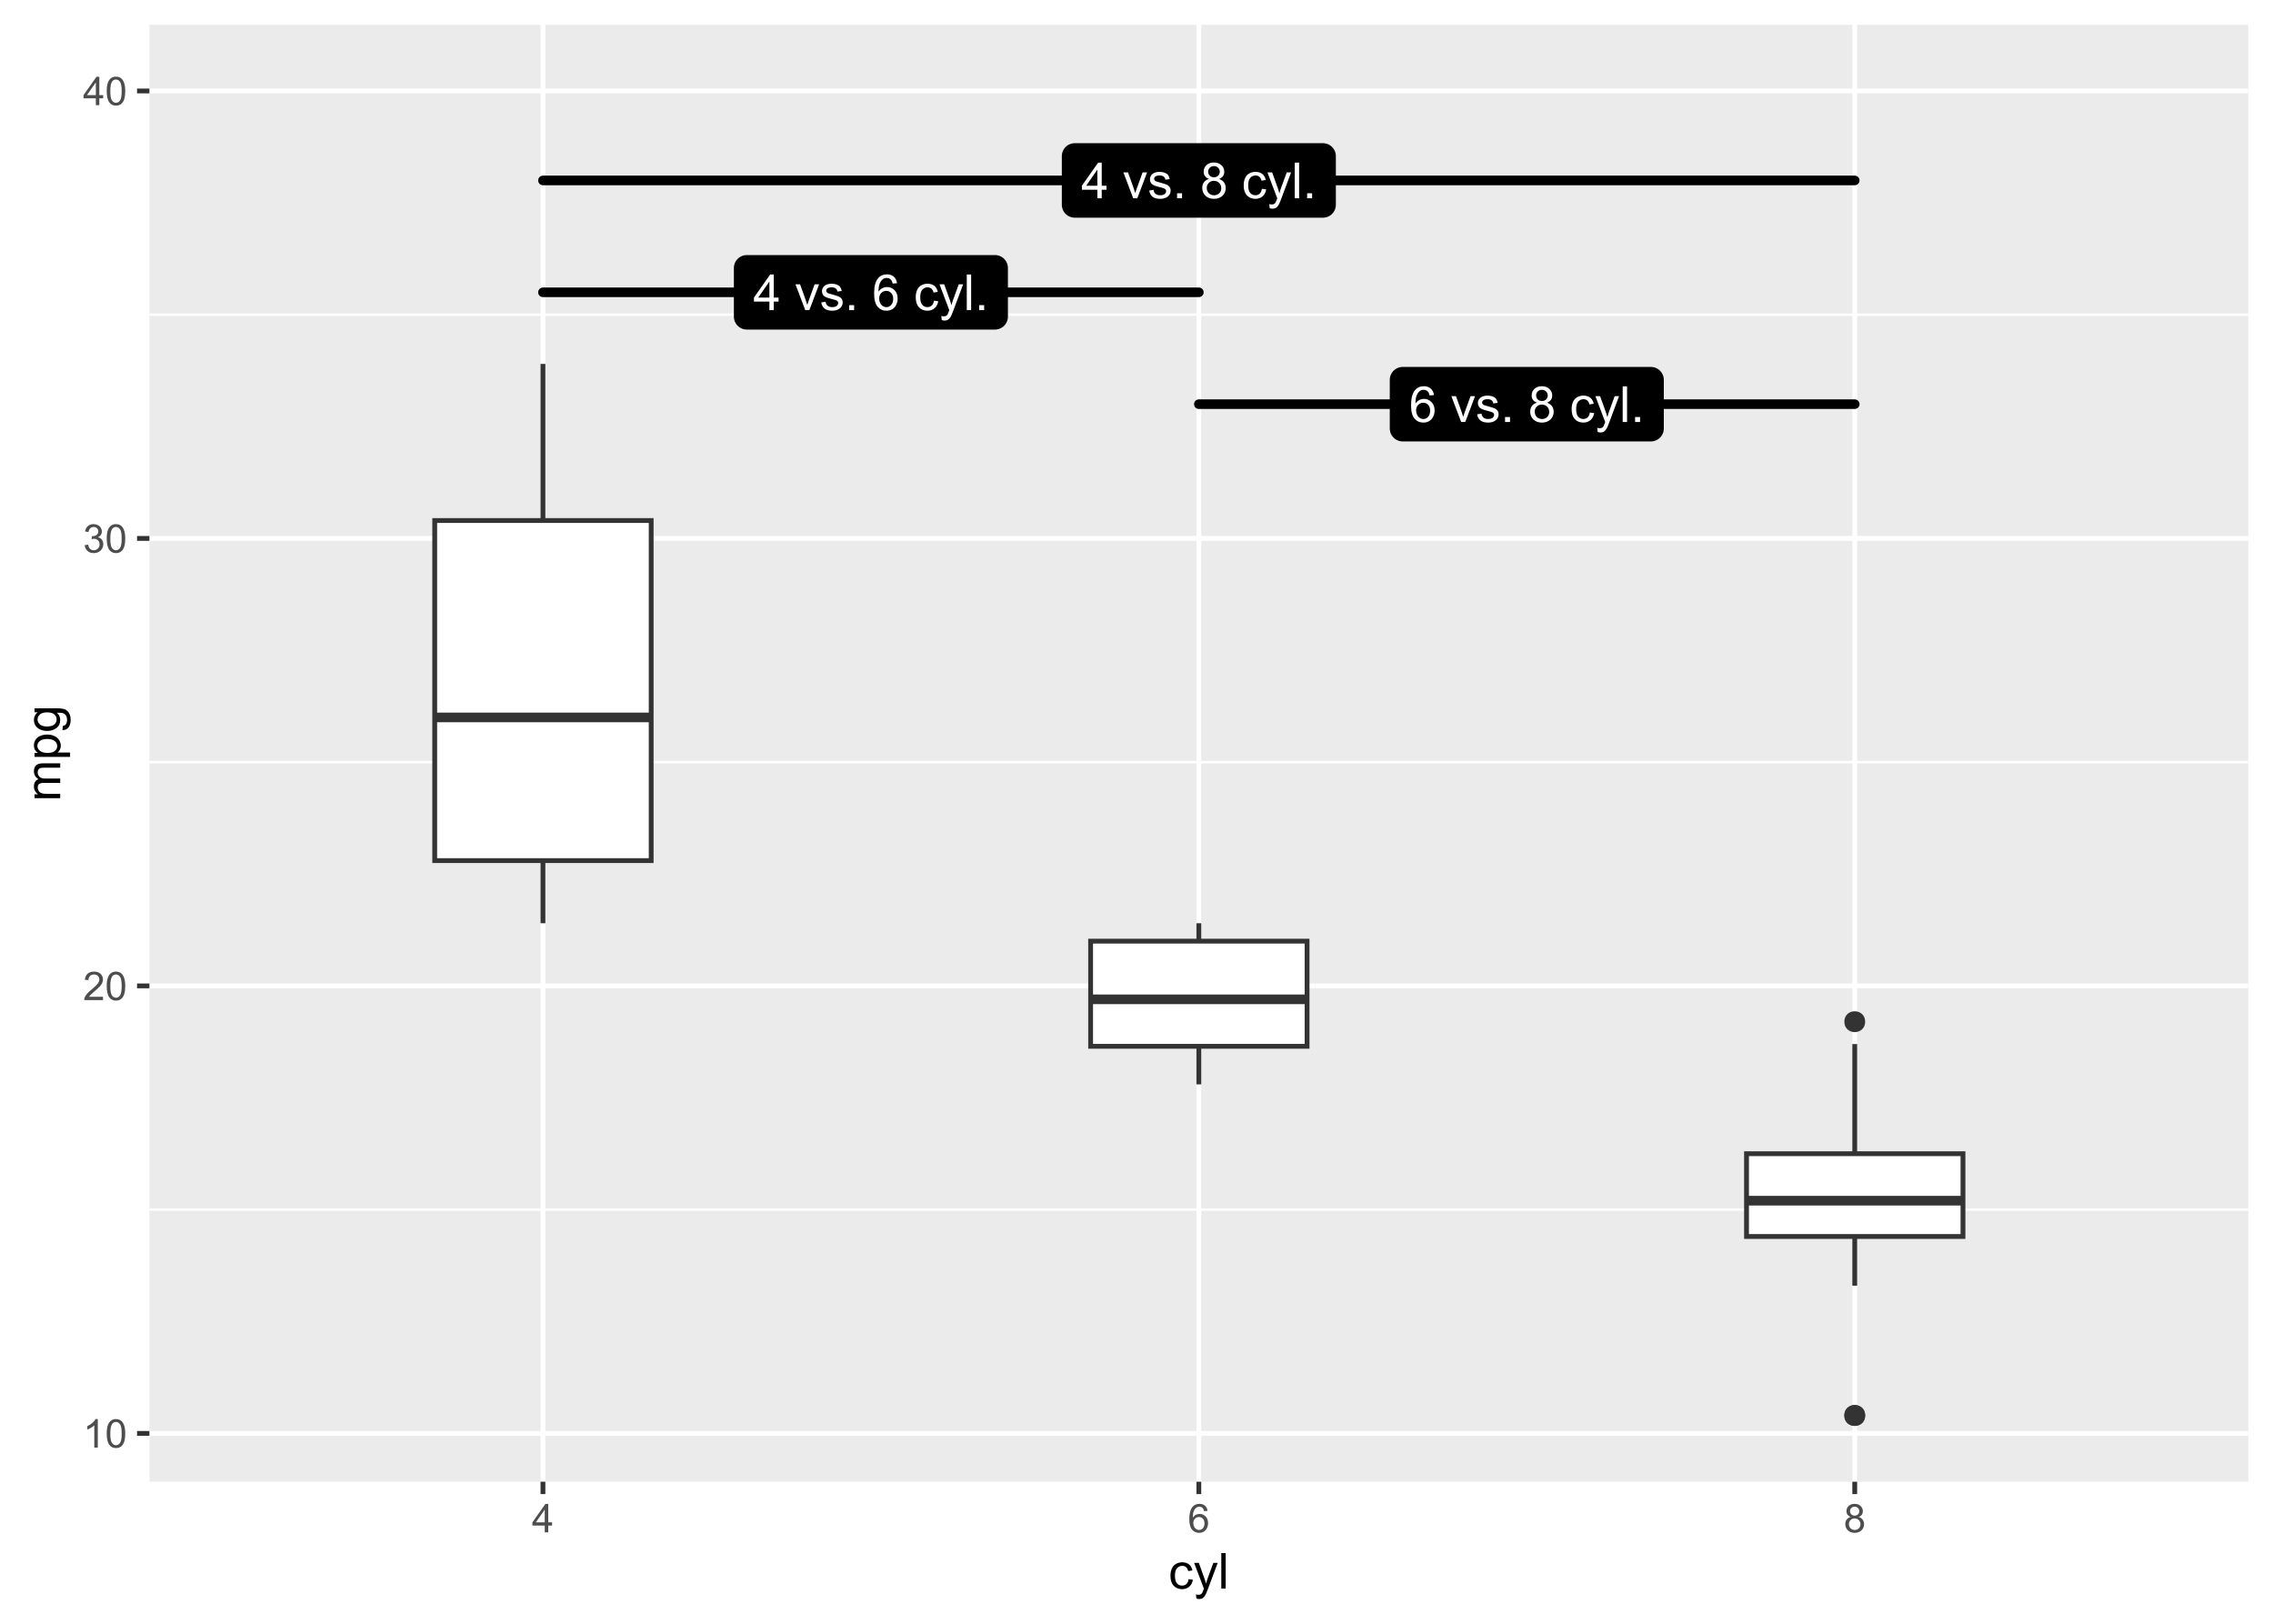 <?xml version="1.0" encoding="UTF-8"?>
<svg xmlns="http://www.w3.org/2000/svg" xmlns:xlink="http://www.w3.org/1999/xlink" width="504pt" height="360pt" viewBox="0 0 504 360" version="1.1">
<defs>
<g>
<symbol overflow="visible" id="glyph0-0">
<path style="stroke:none;" d="M 1.379 0 L 1.379 -6.898 L 6.898 -6.898 L 6.898 0 Z M 1.551 -0.172 L 6.727 -0.172 L 6.727 -6.727 L 1.551 -6.727 Z M 1.551 -0.172 "/>
</symbol>
<symbol overflow="visible" id="glyph0-1">
<path style="stroke:none;" d="M 3.57 0 L 3.57 -1.891 L 0.141 -1.891 L 0.141 -2.781 L 3.746 -7.902 L 4.539 -7.902 L 4.539 -2.781 L 5.605 -2.781 L 5.605 -1.891 L 4.539 -1.891 L 4.539 0 Z M 3.57 -2.781 L 3.57 -6.344 L 1.094 -2.781 Z M 3.57 -2.781 "/>
</symbol>
<symbol overflow="visible" id="glyph0-2">
<path style="stroke:none;" d=""/>
</symbol>
<symbol overflow="visible" id="glyph0-3">
<path style="stroke:none;" d="M 2.316 0 L 0.141 -5.727 L 1.164 -5.727 L 2.395 -2.297 C 2.523 -1.926 2.645 -1.539 2.762 -1.145 C 2.844 -1.441 2.965 -1.805 3.121 -2.23 L 4.395 -5.727 L 5.391 -5.727 L 3.223 0 Z M 2.316 0 "/>
</symbol>
<symbol overflow="visible" id="glyph0-4">
<path style="stroke:none;" d="M 0.34 -1.707 L 1.301 -1.859 C 1.352 -1.469 1.5 -1.176 1.746 -0.973 C 1.992 -0.77 2.336 -0.668 2.781 -0.668 C 3.223 -0.668 3.555 -0.758 3.773 -0.938 C 3.988 -1.117 4.094 -1.328 4.098 -1.578 C 4.094 -1.797 4 -1.973 3.812 -2.098 C 3.676 -2.184 3.344 -2.293 2.82 -2.426 C 2.102 -2.605 1.609 -2.758 1.336 -2.891 C 1.062 -3.02 0.852 -3.203 0.711 -3.438 C 0.566 -3.668 0.496 -3.922 0.5 -4.203 C 0.496 -4.453 0.555 -4.691 0.676 -4.91 C 0.789 -5.129 0.949 -5.309 1.152 -5.457 C 1.301 -5.562 1.508 -5.656 1.77 -5.738 C 2.027 -5.812 2.305 -5.852 2.609 -5.855 C 3.055 -5.852 3.449 -5.789 3.789 -5.66 C 4.129 -5.527 4.379 -5.352 4.543 -5.133 C 4.699 -4.914 4.812 -4.617 4.879 -4.246 L 3.93 -4.117 C 3.883 -4.41 3.758 -4.641 3.555 -4.805 C 3.348 -4.969 3.055 -5.051 2.68 -5.055 C 2.23 -5.051 1.914 -4.977 1.723 -4.832 C 1.531 -4.684 1.434 -4.512 1.438 -4.316 C 1.434 -4.188 1.477 -4.074 1.559 -3.977 C 1.637 -3.871 1.758 -3.785 1.93 -3.719 C 2.023 -3.68 2.309 -3.598 2.785 -3.473 C 3.469 -3.285 3.949 -3.133 4.223 -3.02 C 4.492 -2.902 4.703 -2.734 4.859 -2.512 C 5.012 -2.289 5.09 -2.012 5.094 -1.684 C 5.09 -1.355 4.996 -1.051 4.809 -0.766 C 4.617 -0.48 4.344 -0.262 3.992 -0.105 C 3.633 0.051 3.23 0.129 2.785 0.129 C 2.039 0.129 1.473 -0.023 1.086 -0.332 C 0.691 -0.641 0.445 -1.098 0.34 -1.707 Z M 0.34 -1.707 "/>
</symbol>
<symbol overflow="visible" id="glyph0-5">
<path style="stroke:none;" d="M 1.004 0 L 1.004 -1.105 L 2.109 -1.105 L 2.109 0 Z M 1.004 0 "/>
</symbol>
<symbol overflow="visible" id="glyph0-6">
<path style="stroke:none;" d="M 5.492 -5.969 L 4.527 -5.891 C 4.438 -6.27 4.316 -6.547 4.16 -6.723 C 3.898 -6.996 3.574 -7.137 3.191 -7.137 C 2.879 -7.137 2.609 -7.051 2.379 -6.879 C 2.07 -6.652 1.828 -6.324 1.652 -5.902 C 1.477 -5.473 1.383 -4.863 1.379 -4.074 C 1.609 -4.426 1.895 -4.691 2.234 -4.867 C 2.57 -5.035 2.926 -5.121 3.301 -5.125 C 3.941 -5.121 4.492 -4.883 4.949 -4.41 C 5.402 -3.934 5.629 -3.32 5.633 -2.566 C 5.629 -2.066 5.523 -1.602 5.312 -1.18 C 5.098 -0.75 4.805 -0.426 4.43 -0.203 C 4.055 0.02 3.629 0.129 3.16 0.133 C 2.348 0.129 1.688 -0.164 1.18 -0.758 C 0.664 -1.348 0.41 -2.328 0.414 -3.699 C 0.41 -5.223 0.691 -6.332 1.262 -7.027 C 1.75 -7.629 2.414 -7.934 3.25 -7.934 C 3.871 -7.934 4.379 -7.758 4.777 -7.41 C 5.172 -7.062 5.41 -6.582 5.492 -5.969 Z M 1.531 -2.559 C 1.527 -2.223 1.598 -1.902 1.742 -1.602 C 1.883 -1.293 2.082 -1.062 2.34 -0.902 C 2.59 -0.742 2.859 -0.66 3.145 -0.664 C 3.551 -0.66 3.902 -0.828 4.199 -1.16 C 4.492 -1.488 4.641 -1.938 4.641 -2.508 C 4.641 -3.051 4.492 -3.48 4.203 -3.797 C 3.91 -4.109 3.547 -4.266 3.105 -4.27 C 2.668 -4.266 2.293 -4.109 1.988 -3.797 C 1.68 -3.48 1.527 -3.066 1.531 -2.559 Z M 1.531 -2.559 "/>
</symbol>
<symbol overflow="visible" id="glyph0-7">
<path style="stroke:none;" d="M 4.465 -2.098 L 5.418 -1.973 C 5.312 -1.312 5.047 -0.797 4.617 -0.43 C 4.188 -0.055 3.66 0.129 3.035 0.129 C 2.25 0.129 1.617 -0.125 1.145 -0.637 C 0.664 -1.148 0.426 -1.883 0.43 -2.84 C 0.426 -3.457 0.531 -4 0.738 -4.465 C 0.941 -4.926 1.25 -5.273 1.672 -5.508 C 2.086 -5.738 2.543 -5.852 3.039 -5.855 C 3.66 -5.852 4.168 -5.695 4.566 -5.383 C 4.957 -5.066 5.211 -4.621 5.324 -4.043 L 4.383 -3.898 C 4.289 -4.277 4.129 -4.566 3.902 -4.762 C 3.676 -4.953 3.398 -5.051 3.078 -5.055 C 2.586 -5.051 2.191 -4.875 1.887 -4.527 C 1.582 -4.176 1.43 -3.621 1.43 -2.867 C 1.43 -2.094 1.574 -1.535 1.871 -1.191 C 2.16 -0.84 2.547 -0.668 3.023 -0.668 C 3.402 -0.668 3.719 -0.785 3.977 -1.02 C 4.23 -1.254 4.395 -1.613 4.465 -2.098 Z M 4.465 -2.098 "/>
</symbol>
<symbol overflow="visible" id="glyph0-8">
<path style="stroke:none;" d="M 0.684 2.203 L 0.578 1.293 C 0.785 1.348 0.969 1.375 1.133 1.379 C 1.344 1.375 1.516 1.34 1.648 1.27 C 1.773 1.195 1.883 1.094 1.969 0.969 C 2.027 0.867 2.125 0.629 2.266 0.246 C 2.277 0.191 2.305 0.113 2.352 0.012 L 0.18 -5.727 L 1.223 -5.727 L 2.414 -2.41 C 2.57 -1.984 2.707 -1.543 2.828 -1.082 C 2.938 -1.523 3.07 -1.957 3.23 -2.387 L 4.453 -5.727 L 5.422 -5.727 L 3.246 0.098 C 3.012 0.723 2.828 1.156 2.699 1.395 C 2.523 1.715 2.324 1.949 2.105 2.098 C 1.879 2.246 1.613 2.32 1.309 2.324 C 1.121 2.32 0.914 2.281 0.684 2.203 Z M 0.684 2.203 "/>
</symbol>
<symbol overflow="visible" id="glyph0-9">
<path style="stroke:none;" d="M 0.707 0 L 0.707 -7.902 L 1.676 -7.902 L 1.676 0 Z M 0.707 0 "/>
</symbol>
<symbol overflow="visible" id="glyph0-10">
<path style="stroke:none;" d="M 1.953 -4.285 C 1.547 -4.43 1.25 -4.641 1.055 -4.914 C 0.859 -5.184 0.762 -5.512 0.766 -5.898 C 0.762 -6.469 0.969 -6.949 1.383 -7.344 C 1.797 -7.734 2.348 -7.934 3.035 -7.934 C 3.723 -7.934 4.277 -7.73 4.699 -7.332 C 5.121 -6.93 5.332 -6.445 5.332 -5.871 C 5.332 -5.504 5.234 -5.184 5.043 -4.914 C 4.848 -4.641 4.555 -4.43 4.168 -4.285 C 4.648 -4.121 5.02 -3.867 5.273 -3.52 C 5.527 -3.164 5.652 -2.742 5.656 -2.258 C 5.652 -1.578 5.414 -1.012 4.938 -0.555 C 4.457 -0.098 3.828 0.129 3.051 0.133 C 2.27 0.129 1.641 -0.098 1.164 -0.559 C 0.684 -1.016 0.445 -1.594 0.449 -2.285 C 0.445 -2.797 0.574 -3.227 0.84 -3.574 C 1.098 -3.922 1.469 -4.156 1.953 -4.285 Z M 1.758 -5.93 C 1.758 -5.555 1.875 -5.246 2.117 -5.012 C 2.355 -4.77 2.668 -4.652 3.055 -4.656 C 3.426 -4.652 3.734 -4.77 3.973 -5.008 C 4.211 -5.242 4.328 -5.531 4.332 -5.875 C 4.328 -6.23 4.207 -6.531 3.961 -6.773 C 3.715 -7.016 3.41 -7.137 3.047 -7.137 C 2.676 -7.137 2.367 -7.016 2.125 -6.781 C 1.879 -6.539 1.758 -6.258 1.758 -5.93 Z M 1.445 -2.281 C 1.441 -2 1.508 -1.734 1.641 -1.477 C 1.773 -1.219 1.969 -1.016 2.227 -0.875 C 2.484 -0.73 2.762 -0.66 3.062 -0.664 C 3.523 -0.66 3.906 -0.809 4.211 -1.109 C 4.512 -1.406 4.664 -1.785 4.664 -2.246 C 4.664 -2.711 4.508 -3.098 4.195 -3.406 C 3.883 -3.707 3.492 -3.859 3.031 -3.863 C 2.57 -3.859 2.191 -3.711 1.895 -3.41 C 1.59 -3.109 1.441 -2.73 1.445 -2.281 Z M 1.445 -2.281 "/>
</symbol>
<symbol overflow="visible" id="glyph1-0">
<path style="stroke:none;" d="M 1.102 0 L 1.102 -5.5 L 5.5 -5.5 L 5.5 0 Z M 1.238 -0.137 L 5.363 -0.137 L 5.363 -5.363 L 1.238 -5.363 Z M 1.238 -0.137 "/>
</symbol>
<symbol overflow="visible" id="glyph1-1">
<path style="stroke:none;" d="M 3.277 0 L 2.504 0 L 2.504 -4.93 C 2.316 -4.75 2.074 -4.574 1.773 -4.395 C 1.469 -4.215 1.195 -4.082 0.957 -3.996 L 0.957 -4.742 C 1.387 -4.941 1.766 -5.188 2.09 -5.48 C 2.414 -5.77 2.645 -6.051 2.781 -6.324 L 3.277 -6.324 Z M 3.277 0 "/>
</symbol>
<symbol overflow="visible" id="glyph1-2">
<path style="stroke:none;" d="M 0.367 -3.105 C 0.363 -3.848 0.438 -4.445 0.594 -4.902 C 0.742 -5.355 0.973 -5.707 1.277 -5.953 C 1.578 -6.199 1.957 -6.32 2.418 -6.324 C 2.754 -6.32 3.051 -6.254 3.309 -6.121 C 3.562 -5.984 3.773 -5.789 3.938 -5.531 C 4.102 -5.273 4.23 -4.961 4.328 -4.594 C 4.422 -4.227 4.469 -3.73 4.473 -3.105 C 4.469 -2.367 4.395 -1.77 4.242 -1.316 C 4.09 -0.859 3.863 -0.508 3.562 -0.262 C 3.258 -0.016 2.875 0.105 2.418 0.109 C 1.809 0.105 1.332 -0.109 0.988 -0.547 C 0.57 -1.066 0.363 -1.922 0.367 -3.105 Z M 1.16 -3.105 C 1.16 -2.07 1.281 -1.379 1.523 -1.039 C 1.766 -0.695 2.062 -0.527 2.418 -0.527 C 2.773 -0.527 3.074 -0.699 3.316 -1.043 C 3.559 -1.387 3.68 -2.074 3.68 -3.105 C 3.68 -4.145 3.559 -4.832 3.316 -5.172 C 3.074 -5.512 2.77 -5.684 2.41 -5.684 C 2.051 -5.684 1.77 -5.531 1.559 -5.234 C 1.293 -4.844 1.16 -4.137 1.16 -3.105 Z M 1.16 -3.105 "/>
</symbol>
<symbol overflow="visible" id="glyph1-3">
<path style="stroke:none;" d="M 4.43 -0.742 L 4.43 0 L 0.266 0 C 0.258 -0.188 0.289 -0.367 0.355 -0.539 C 0.461 -0.82 0.629 -1.098 0.863 -1.375 C 1.094 -1.648 1.434 -1.965 1.879 -2.328 C 2.562 -2.887 3.023 -3.332 3.266 -3.664 C 3.5 -3.988 3.621 -4.301 3.625 -4.594 C 3.621 -4.898 3.512 -5.156 3.297 -5.367 C 3.074 -5.578 2.789 -5.684 2.441 -5.684 C 2.066 -5.684 1.77 -5.57 1.547 -5.348 C 1.32 -5.125 1.207 -4.816 1.207 -4.422 L 0.414 -4.504 C 0.465 -5.094 0.668 -5.543 1.027 -5.855 C 1.379 -6.164 1.855 -6.32 2.457 -6.324 C 3.059 -6.32 3.539 -6.152 3.891 -5.82 C 4.242 -5.484 4.418 -5.07 4.422 -4.578 C 4.418 -4.32 4.367 -4.074 4.266 -3.832 C 4.164 -3.59 3.992 -3.332 3.754 -3.062 C 3.512 -2.793 3.113 -2.426 2.562 -1.957 C 2.094 -1.566 1.797 -1.301 1.664 -1.16 C 1.531 -1.02 1.422 -0.879 1.34 -0.742 Z M 4.43 -0.742 "/>
</symbol>
<symbol overflow="visible" id="glyph1-4">
<path style="stroke:none;" d="M 0.371 -1.664 L 1.145 -1.766 C 1.23 -1.324 1.383 -1.008 1.598 -0.816 C 1.809 -0.621 2.066 -0.527 2.375 -0.527 C 2.734 -0.527 3.043 -0.652 3.297 -0.906 C 3.547 -1.156 3.672 -1.469 3.676 -1.844 C 3.672 -2.195 3.555 -2.488 3.324 -2.719 C 3.09 -2.949 2.797 -3.062 2.441 -3.066 C 2.293 -3.062 2.109 -3.035 1.895 -2.98 L 1.98 -3.66 C 2.031 -3.652 2.07 -3.648 2.105 -3.652 C 2.434 -3.648 2.73 -3.734 2.996 -3.91 C 3.254 -4.078 3.387 -4.344 3.391 -4.703 C 3.387 -4.984 3.289 -5.219 3.102 -5.406 C 2.906 -5.59 2.66 -5.684 2.359 -5.688 C 2.055 -5.684 1.805 -5.59 1.605 -5.402 C 1.402 -5.215 1.273 -4.93 1.219 -4.555 L 0.445 -4.691 C 0.539 -5.207 0.754 -5.609 1.09 -5.895 C 1.426 -6.18 1.844 -6.32 2.344 -6.324 C 2.688 -6.32 3.004 -6.246 3.293 -6.102 C 3.582 -5.953 3.801 -5.754 3.953 -5.5 C 4.105 -5.242 4.184 -4.973 4.184 -4.688 C 4.184 -4.414 4.109 -4.164 3.965 -3.945 C 3.816 -3.719 3.602 -3.543 3.316 -3.41 C 3.688 -3.324 3.977 -3.145 4.184 -2.875 C 4.391 -2.602 4.492 -2.262 4.496 -1.859 C 4.492 -1.305 4.293 -0.84 3.895 -0.461 C 3.492 -0.078 2.984 0.109 2.371 0.113 C 1.816 0.109 1.355 -0.051 0.992 -0.379 C 0.625 -0.707 0.418 -1.137 0.371 -1.664 Z M 0.371 -1.664 "/>
</symbol>
<symbol overflow="visible" id="glyph1-5">
<path style="stroke:none;" d="M 2.844 0 L 2.844 -1.508 L 0.113 -1.508 L 0.113 -2.219 L 2.988 -6.301 L 3.617 -6.301 L 3.617 -2.219 L 4.469 -2.219 L 4.469 -1.508 L 3.617 -1.508 L 3.617 0 Z M 2.844 -2.219 L 2.844 -5.059 L 0.871 -2.219 Z M 2.844 -2.219 "/>
</symbol>
<symbol overflow="visible" id="glyph1-6">
<path style="stroke:none;" d="M 4.379 -4.758 L 3.609 -4.695 C 3.539 -4.996 3.441 -5.219 3.316 -5.359 C 3.105 -5.574 2.848 -5.684 2.543 -5.688 C 2.297 -5.684 2.078 -5.617 1.895 -5.484 C 1.648 -5.305 1.457 -5.043 1.32 -4.703 C 1.176 -4.363 1.105 -3.879 1.102 -3.25 C 1.285 -3.531 1.512 -3.742 1.781 -3.879 C 2.051 -4.016 2.332 -4.082 2.629 -4.086 C 3.141 -4.082 3.578 -3.895 3.945 -3.516 C 4.305 -3.137 4.488 -2.645 4.492 -2.047 C 4.488 -1.648 4.402 -1.281 4.234 -0.941 C 4.062 -0.602 3.828 -0.34 3.531 -0.16 C 3.23 0.02 2.895 0.105 2.52 0.109 C 1.871 0.105 1.344 -0.129 0.941 -0.602 C 0.531 -1.074 0.328 -1.855 0.332 -2.949 C 0.328 -4.16 0.551 -5.047 1.004 -5.602 C 1.395 -6.082 1.926 -6.32 2.59 -6.324 C 3.086 -6.32 3.492 -6.184 3.809 -5.906 C 4.125 -5.629 4.312 -5.246 4.379 -4.758 Z M 1.219 -2.039 C 1.219 -1.773 1.273 -1.516 1.387 -1.273 C 1.5 -1.027 1.66 -0.844 1.863 -0.719 C 2.066 -0.59 2.277 -0.527 2.504 -0.527 C 2.828 -0.527 3.109 -0.656 3.348 -0.922 C 3.578 -1.184 3.695 -1.543 3.699 -2 C 3.695 -2.43 3.582 -2.773 3.352 -3.027 C 3.117 -3.273 2.824 -3.398 2.477 -3.402 C 2.121 -3.398 1.824 -3.273 1.582 -3.027 C 1.34 -2.773 1.219 -2.445 1.219 -2.039 Z M 1.219 -2.039 "/>
</symbol>
<symbol overflow="visible" id="glyph1-7">
<path style="stroke:none;" d="M 1.555 -3.418 C 1.23 -3.531 0.992 -3.699 0.84 -3.918 C 0.684 -4.133 0.609 -4.395 0.609 -4.699 C 0.609 -5.156 0.773 -5.539 1.102 -5.855 C 1.43 -6.164 1.867 -6.32 2.418 -6.324 C 2.969 -6.32 3.41 -6.16 3.746 -5.844 C 4.078 -5.523 4.246 -5.137 4.25 -4.68 C 4.246 -4.387 4.172 -4.133 4.02 -3.918 C 3.863 -3.699 3.629 -3.531 3.32 -3.418 C 3.707 -3.285 4 -3.082 4.203 -2.805 C 4.402 -2.52 4.504 -2.184 4.508 -1.801 C 4.504 -1.258 4.312 -0.805 3.934 -0.441 C 3.551 -0.074 3.051 0.105 2.434 0.109 C 1.809 0.105 1.309 -0.074 0.926 -0.441 C 0.543 -0.809 0.352 -1.27 0.355 -1.82 C 0.352 -2.23 0.457 -2.574 0.668 -2.852 C 0.875 -3.125 1.168 -3.312 1.555 -3.418 Z M 1.402 -4.727 C 1.398 -4.426 1.496 -4.184 1.688 -3.996 C 1.879 -3.805 2.129 -3.707 2.438 -3.711 C 2.734 -3.707 2.977 -3.801 3.168 -3.992 C 3.355 -4.176 3.449 -4.406 3.453 -4.684 C 3.449 -4.965 3.352 -5.203 3.16 -5.398 C 2.961 -5.586 2.719 -5.684 2.43 -5.688 C 2.129 -5.684 1.883 -5.59 1.691 -5.402 C 1.496 -5.215 1.398 -4.988 1.402 -4.727 Z M 1.152 -1.816 C 1.148 -1.598 1.199 -1.383 1.309 -1.176 C 1.41 -0.969 1.566 -0.809 1.773 -0.695 C 1.98 -0.582 2.203 -0.527 2.441 -0.527 C 2.809 -0.527 3.113 -0.645 3.355 -0.883 C 3.594 -1.121 3.715 -1.426 3.719 -1.793 C 3.715 -2.164 3.59 -2.469 3.344 -2.715 C 3.094 -2.957 2.785 -3.082 2.414 -3.082 C 2.051 -3.082 1.75 -2.961 1.512 -2.719 C 1.27 -2.477 1.148 -2.176 1.152 -1.816 Z M 1.152 -1.816 "/>
</symbol>
<symbol overflow="visible" id="glyph2-0">
<path style="stroke:none;" d="M 1.375 0 L 1.375 -6.875 L 6.875 -6.875 L 6.875 0 Z M 1.547 -0.172 L 6.703 -0.172 L 6.703 -6.703 L 1.547 -6.703 Z M 1.547 -0.172 "/>
</symbol>
<symbol overflow="visible" id="glyph2-1">
<path style="stroke:none;" d="M 4.445 -2.09 L 5.398 -1.965 C 5.289 -1.309 5.023 -0.797 4.598 -0.426 C 4.168 -0.055 3.645 0.129 3.023 0.129 C 2.242 0.129 1.613 -0.125 1.141 -0.637 C 0.664 -1.145 0.426 -1.875 0.43 -2.832 C 0.426 -3.441 0.527 -3.98 0.734 -4.445 C 0.938 -4.906 1.25 -5.254 1.668 -5.484 C 2.082 -5.715 2.535 -5.828 3.031 -5.832 C 3.645 -5.828 4.152 -5.672 4.547 -5.363 C 4.941 -5.047 5.191 -4.602 5.305 -4.027 L 4.367 -3.883 C 4.273 -4.262 4.117 -4.551 3.891 -4.746 C 3.664 -4.941 3.387 -5.039 3.066 -5.039 C 2.574 -5.039 2.18 -4.863 1.879 -4.516 C 1.57 -4.164 1.418 -3.613 1.422 -2.859 C 1.418 -2.09 1.566 -1.531 1.863 -1.184 C 2.156 -0.836 2.539 -0.66 3.012 -0.664 C 3.391 -0.66 3.707 -0.777 3.961 -1.012 C 4.215 -1.242 4.375 -1.602 4.445 -2.09 Z M 4.445 -2.09 "/>
</symbol>
<symbol overflow="visible" id="glyph2-2">
<path style="stroke:none;" d="M 0.684 2.195 L 0.574 1.289 C 0.785 1.344 0.969 1.371 1.129 1.375 C 1.34 1.371 1.512 1.336 1.641 1.266 C 1.77 1.195 1.875 1.094 1.961 0.969 C 2.02 0.867 2.117 0.629 2.258 0.246 C 2.27 0.191 2.301 0.113 2.344 0.012 L 0.176 -5.703 L 1.219 -5.703 L 2.406 -2.402 C 2.559 -1.98 2.695 -1.539 2.82 -1.078 C 2.926 -1.523 3.059 -1.957 3.219 -2.379 L 4.438 -5.703 L 5.402 -5.703 L 3.234 0.098 C 3 0.719 2.816 1.148 2.691 1.391 C 2.516 1.703 2.32 1.938 2.098 2.09 C 1.875 2.238 1.609 2.312 1.305 2.316 C 1.117 2.312 0.91 2.273 0.684 2.195 Z M 0.684 2.195 "/>
</symbol>
<symbol overflow="visible" id="glyph2-3">
<path style="stroke:none;" d="M 0.703 0 L 0.703 -7.875 L 1.672 -7.875 L 1.672 0 Z M 0.703 0 "/>
</symbol>
<symbol overflow="visible" id="glyph3-0">
<path style="stroke:none;" d="M 0 -1.375 L -6.875 -1.375 L -6.875 -6.875 L 0 -6.875 Z M -0.172 -1.547 L -0.172 -6.703 L -6.703 -6.703 L -6.703 -1.547 Z M -0.172 -1.547 "/>
</symbol>
<symbol overflow="visible" id="glyph3-1">
<path style="stroke:none;" d="M 0 -0.727 L -5.703 -0.727 L -5.703 -1.59 L -4.902 -1.59 C -5.18 -1.766 -5.406 -2.004 -5.578 -2.305 C -5.746 -2.598 -5.828 -2.938 -5.832 -3.32 C -5.828 -3.738 -5.742 -4.086 -5.566 -4.359 C -5.391 -4.629 -5.145 -4.816 -4.836 -4.93 C -5.496 -5.379 -5.828 -5.969 -5.832 -6.691 C -5.828 -7.254 -5.672 -7.688 -5.363 -7.996 C -5.047 -8.297 -4.566 -8.449 -3.914 -8.453 L 0 -8.453 L 0 -7.492 L -3.594 -7.492 C -3.977 -7.488 -4.254 -7.457 -4.426 -7.398 C -4.594 -7.332 -4.734 -7.219 -4.84 -7.059 C -4.941 -6.891 -4.992 -6.695 -4.996 -6.477 C -4.992 -6.07 -4.859 -5.738 -4.594 -5.477 C -4.328 -5.211 -3.898 -5.078 -3.312 -5.082 L 0 -5.082 L 0 -4.113 L -3.707 -4.113 C -4.133 -4.113 -4.453 -4.031 -4.672 -3.875 C -4.883 -3.715 -4.992 -3.461 -4.996 -3.105 C -4.992 -2.832 -4.922 -2.578 -4.781 -2.348 C -4.637 -2.117 -4.426 -1.949 -4.152 -1.848 C -3.875 -1.738 -3.477 -1.688 -2.961 -1.691 L 0 -1.691 Z M 0 -0.727 "/>
</symbol>
<symbol overflow="visible" id="glyph3-2">
<path style="stroke:none;" d="M 2.188 -0.727 L -5.703 -0.727 L -5.703 -1.605 L -4.961 -1.605 C -5.25 -1.812 -5.469 -2.047 -5.613 -2.309 C -5.758 -2.57 -5.828 -2.887 -5.832 -3.262 C -5.828 -3.746 -5.703 -4.176 -5.457 -4.551 C -5.203 -4.922 -4.852 -5.203 -4.395 -5.391 C -3.938 -5.578 -3.438 -5.672 -2.895 -5.676 C -2.309 -5.672 -1.781 -5.566 -1.316 -5.359 C -0.848 -5.148 -0.488 -4.844 -0.242 -4.449 C 0.008 -4.047 0.129 -3.629 0.129 -3.191 C 0.129 -2.867 0.062 -2.578 -0.074 -2.32 C -0.207 -2.062 -0.379 -1.852 -0.59 -1.691 L 2.188 -1.691 Z M -2.82 -1.602 C -2.082 -1.598 -1.539 -1.746 -1.191 -2.047 C -0.836 -2.34 -0.66 -2.699 -0.664 -3.125 C -0.66 -3.551 -0.844 -3.918 -1.211 -4.227 C -1.574 -4.531 -2.137 -4.688 -2.898 -4.688 C -3.625 -4.688 -4.168 -4.535 -4.531 -4.238 C -4.891 -3.938 -5.074 -3.582 -5.074 -3.168 C -5.074 -2.754 -4.879 -2.391 -4.496 -2.074 C -4.109 -1.758 -3.551 -1.598 -2.82 -1.602 Z M -2.82 -1.602 "/>
</symbol>
<symbol overflow="visible" id="glyph3-3">
<path style="stroke:none;" d="M 0.473 -0.547 L 0.613 -1.488 C 0.898 -1.527 1.109 -1.637 1.246 -1.816 C 1.422 -2.055 1.512 -2.379 1.516 -2.797 C 1.512 -3.242 1.422 -3.59 1.246 -3.832 C 1.062 -4.074 0.812 -4.238 0.496 -4.328 C 0.297 -4.379 -0.113 -4.402 -0.746 -4.398 C -0.246 -3.973 0 -3.445 0 -2.82 C 0 -2.031 -0.281 -1.426 -0.848 -1 C -1.41 -0.566 -2.09 -0.352 -2.883 -0.355 C -3.426 -0.352 -3.926 -0.449 -4.391 -0.648 C -4.848 -0.844 -5.203 -1.129 -5.457 -1.504 C -5.703 -1.875 -5.828 -2.316 -5.832 -2.824 C -5.828 -3.496 -5.559 -4.051 -5.016 -4.492 L -5.703 -4.492 L -5.703 -5.383 L -0.773 -5.383 C 0.113 -5.379 0.742 -5.289 1.113 -5.109 C 1.484 -4.93 1.777 -4.641 1.992 -4.25 C 2.207 -3.855 2.312 -3.375 2.316 -2.805 C 2.312 -2.121 2.16 -1.57 1.855 -1.152 C 1.547 -0.734 1.086 -0.531 0.473 -0.547 Z M -2.953 -1.348 C -2.203 -1.348 -1.656 -1.496 -1.316 -1.793 C -0.969 -2.09 -0.797 -2.461 -0.801 -2.91 C -0.797 -3.352 -0.969 -3.723 -1.312 -4.027 C -1.652 -4.324 -2.188 -4.477 -2.922 -4.48 C -3.617 -4.477 -4.145 -4.32 -4.5 -4.016 C -4.852 -3.703 -5.027 -3.332 -5.031 -2.895 C -5.027 -2.465 -4.852 -2.098 -4.508 -1.797 C -4.156 -1.496 -3.641 -1.348 -2.953 -1.348 Z M -2.953 -1.348 "/>
</symbol>
</g>
<clipPath id="clip1">
  <path d="M 33.129 5.48 L 498.523 5.48 L 498.523 328.512 L 33.129 328.512 Z M 33.129 5.48 "/>
</clipPath>
<clipPath id="clip2">
  <path d="M 33.129 267 L 498.523 267 L 498.523 269 L 33.129 269 Z M 33.129 267 "/>
</clipPath>
<clipPath id="clip3">
  <path d="M 33.129 168 L 498.523 168 L 498.523 170 L 33.129 170 Z M 33.129 168 "/>
</clipPath>
<clipPath id="clip4">
  <path d="M 33.129 69 L 498.523 69 L 498.523 71 L 33.129 71 Z M 33.129 69 "/>
</clipPath>
<clipPath id="clip5">
  <path d="M 33.129 317 L 498.523 317 L 498.523 319 L 33.129 319 Z M 33.129 317 "/>
</clipPath>
<clipPath id="clip6">
  <path d="M 33.129 218 L 498.523 218 L 498.523 220 L 33.129 220 Z M 33.129 218 "/>
</clipPath>
<clipPath id="clip7">
  <path d="M 33.129 118 L 498.523 118 L 498.523 120 L 33.129 120 Z M 33.129 118 "/>
</clipPath>
<clipPath id="clip8">
  <path d="M 33.129 19 L 498.523 19 L 498.523 21 L 33.129 21 Z M 33.129 19 "/>
</clipPath>
<clipPath id="clip9">
  <path d="M 119 5.48 L 121 5.48 L 121 328.512 L 119 328.512 Z M 119 5.48 "/>
</clipPath>
<clipPath id="clip10">
  <path d="M 265 5.48 L 267 5.48 L 267 328.512 L 265 328.512 Z M 265 5.48 "/>
</clipPath>
<clipPath id="clip11">
  <path d="M 410 5.48 L 412 5.48 L 412 328.512 L 410 328.512 Z M 410 5.48 "/>
</clipPath>
</defs>
<g id="surface44">
<rect x="0" y="0" width="504" height="360" style="fill:rgb(100%,100%,100%);fill-opacity:1;stroke:none;"/>
<rect x="0" y="0" width="504" height="360" style="fill:rgb(100%,100%,100%);fill-opacity:1;stroke:none;"/>
<path style="fill:none;stroke-width:1.067;stroke-linecap:round;stroke-linejoin:round;stroke:rgb(100%,100%,100%);stroke-opacity:1;stroke-miterlimit:10;" d="M 0 360 L 504 360 L 504 0 L 0 0 Z M 0 360 "/>
<g clip-path="url(#clip1)" clip-rule="nonzero">
<path style=" stroke:none;fill-rule:nonzero;fill:rgb(92.157%,92.157%,92.157%);fill-opacity:1;" d="M 33.129 328.508 L 498.523 328.508 L 498.523 5.477 L 33.129 5.477 Z M 33.129 328.508 "/>
</g>
<g clip-path="url(#clip2)" clip-rule="nonzero">
<path style="fill:none;stroke-width:0.533;stroke-linecap:butt;stroke-linejoin:round;stroke:rgb(100%,100%,100%);stroke-opacity:1;stroke-miterlimit:10;" d="M 33.129 268.188 L 498.52 268.188 "/>
</g>
<g clip-path="url(#clip3)" clip-rule="nonzero">
<path style="fill:none;stroke-width:0.533;stroke-linecap:butt;stroke-linejoin:round;stroke:rgb(100%,100%,100%);stroke-opacity:1;stroke-miterlimit:10;" d="M 33.129 168.98 L 498.52 168.98 "/>
</g>
<g clip-path="url(#clip4)" clip-rule="nonzero">
<path style="fill:none;stroke-width:0.533;stroke-linecap:butt;stroke-linejoin:round;stroke:rgb(100%,100%,100%);stroke-opacity:1;stroke-miterlimit:10;" d="M 33.129 69.77 L 498.52 69.77 "/>
</g>
<g clip-path="url(#clip5)" clip-rule="nonzero">
<path style="fill:none;stroke-width:1.067;stroke-linecap:butt;stroke-linejoin:round;stroke:rgb(100%,100%,100%);stroke-opacity:1;stroke-miterlimit:10;" d="M 33.129 317.793 L 498.52 317.793 "/>
</g>
<g clip-path="url(#clip6)" clip-rule="nonzero">
<path style="fill:none;stroke-width:1.067;stroke-linecap:butt;stroke-linejoin:round;stroke:rgb(100%,100%,100%);stroke-opacity:1;stroke-miterlimit:10;" d="M 33.129 218.582 L 498.52 218.582 "/>
</g>
<g clip-path="url(#clip7)" clip-rule="nonzero">
<path style="fill:none;stroke-width:1.067;stroke-linecap:butt;stroke-linejoin:round;stroke:rgb(100%,100%,100%);stroke-opacity:1;stroke-miterlimit:10;" d="M 33.129 119.375 L 498.52 119.375 "/>
</g>
<g clip-path="url(#clip8)" clip-rule="nonzero">
<path style="fill:none;stroke-width:1.067;stroke-linecap:butt;stroke-linejoin:round;stroke:rgb(100%,100%,100%);stroke-opacity:1;stroke-miterlimit:10;" d="M 33.129 20.164 L 498.52 20.164 "/>
</g>
<g clip-path="url(#clip9)" clip-rule="nonzero">
<path style="fill:none;stroke-width:1.067;stroke-linecap:butt;stroke-linejoin:round;stroke:rgb(100%,100%,100%);stroke-opacity:1;stroke-miterlimit:10;" d="M 120.391 328.508 L 120.391 5.48 "/>
</g>
<g clip-path="url(#clip10)" clip-rule="nonzero">
<path style="fill:none;stroke-width:1.067;stroke-linecap:butt;stroke-linejoin:round;stroke:rgb(100%,100%,100%);stroke-opacity:1;stroke-miterlimit:10;" d="M 265.824 328.508 L 265.824 5.48 "/>
</g>
<g clip-path="url(#clip11)" clip-rule="nonzero">
<path style="fill:none;stroke-width:1.067;stroke-linecap:butt;stroke-linejoin:round;stroke:rgb(100%,100%,100%);stroke-opacity:1;stroke-miterlimit:10;" d="M 411.258 328.508 L 411.258 5.48 "/>
</g>
<path style="fill:none;stroke-width:1.067;stroke-linecap:butt;stroke-linejoin:round;stroke:rgb(20%,20%,20%);stroke-opacity:1;stroke-miterlimit:10;" d="M 120.391 115.406 L 120.391 80.68 "/>
<path style="fill:none;stroke-width:1.067;stroke-linecap:butt;stroke-linejoin:round;stroke:rgb(20%,20%,20%);stroke-opacity:1;stroke-miterlimit:10;" d="M 120.391 190.805 L 120.391 204.695 "/>
<path style="fill-rule:nonzero;fill:rgb(100%,100%,100%);fill-opacity:1;stroke-width:1.067;stroke-linecap:butt;stroke-linejoin:miter;stroke:rgb(20%,20%,20%);stroke-opacity:1;stroke-miterlimit:10;" d="M 96.391 115.406 L 96.391 190.805 L 144.387 190.805 L 144.387 115.406 Z M 96.391 115.406 "/>
<path style="fill:none;stroke-width:2.134;stroke-linecap:butt;stroke-linejoin:miter;stroke:rgb(20%,20%,20%);stroke-opacity:1;stroke-miterlimit:10;" d="M 96.391 159.059 L 144.387 159.059 "/>
<path style="fill:none;stroke-width:1.067;stroke-linecap:butt;stroke-linejoin:round;stroke:rgb(20%,20%,20%);stroke-opacity:1;stroke-miterlimit:10;" d="M 265.824 208.664 L 265.824 204.695 "/>
<path style="fill:none;stroke-width:1.067;stroke-linecap:butt;stroke-linejoin:round;stroke:rgb(20%,20%,20%);stroke-opacity:1;stroke-miterlimit:10;" d="M 265.824 231.977 L 265.824 240.41 "/>
<path style="fill-rule:nonzero;fill:rgb(100%,100%,100%);fill-opacity:1;stroke-width:1.067;stroke-linecap:butt;stroke-linejoin:miter;stroke:rgb(20%,20%,20%);stroke-opacity:1;stroke-miterlimit:10;" d="M 241.828 208.664 L 241.828 231.977 L 289.82 231.977 L 289.82 208.664 Z M 241.828 208.664 "/>
<path style="fill:none;stroke-width:2.134;stroke-linecap:butt;stroke-linejoin:miter;stroke:rgb(20%,20%,20%);stroke-opacity:1;stroke-miterlimit:10;" d="M 241.828 221.559 L 289.82 221.559 "/>
<path style="fill-rule:nonzero;fill:rgb(20%,20%,20%);fill-opacity:1;stroke-width:0.709;stroke-linecap:round;stroke-linejoin:round;stroke:rgb(20%,20%,20%);stroke-opacity:1;stroke-miterlimit:10;" d="M 413.215 313.824 C 413.215 316.434 409.305 316.434 409.305 313.824 C 409.305 311.219 413.215 311.219 413.215 313.824 "/>
<path style="fill-rule:nonzero;fill:rgb(20%,20%,20%);fill-opacity:1;stroke-width:0.709;stroke-linecap:round;stroke-linejoin:round;stroke:rgb(20%,20%,20%);stroke-opacity:1;stroke-miterlimit:10;" d="M 413.215 313.824 C 413.215 316.434 409.305 316.434 409.305 313.824 C 409.305 311.219 413.215 311.219 413.215 313.824 "/>
<path style="fill-rule:nonzero;fill:rgb(20%,20%,20%);fill-opacity:1;stroke-width:0.709;stroke-linecap:round;stroke-linejoin:round;stroke:rgb(20%,20%,20%);stroke-opacity:1;stroke-miterlimit:10;" d="M 413.215 226.52 C 413.215 229.129 409.305 229.129 409.305 226.52 C 409.305 223.914 413.215 223.914 413.215 226.52 "/>
<path style="fill:none;stroke-width:1.067;stroke-linecap:butt;stroke-linejoin:round;stroke:rgb(20%,20%,20%);stroke-opacity:1;stroke-miterlimit:10;" d="M 411.258 255.789 L 411.258 231.48 "/>
<path style="fill:none;stroke-width:1.067;stroke-linecap:butt;stroke-linejoin:round;stroke:rgb(20%,20%,20%);stroke-opacity:1;stroke-miterlimit:10;" d="M 411.258 274.141 L 411.258 285.055 "/>
<path style="fill-rule:nonzero;fill:rgb(100%,100%,100%);fill-opacity:1;stroke-width:1.067;stroke-linecap:butt;stroke-linejoin:miter;stroke:rgb(20%,20%,20%);stroke-opacity:1;stroke-miterlimit:10;" d="M 387.262 255.789 L 387.262 274.141 L 435.258 274.141 L 435.258 255.789 Z M 387.262 255.789 "/>
<path style="fill:none;stroke-width:2.134;stroke-linecap:butt;stroke-linejoin:miter;stroke:rgb(20%,20%,20%);stroke-opacity:1;stroke-miterlimit:10;" d="M 387.262 266.203 L 435.258 266.203 "/>
<path style="fill:none;stroke-width:2.126;stroke-linecap:round;stroke-linejoin:round;stroke:rgb(0%,0%,0%);stroke-opacity:1;stroke-miterlimit:10;" d="M 120.391 64.809 L 265.824 64.809 "/>
<path style="fill-rule:nonzero;fill:rgb(0%,0%,0%);fill-opacity:1;stroke-width:1.417;stroke-linecap:round;stroke-linejoin:round;stroke:rgb(0%,0%,0%);stroke-opacity:1;stroke-miterlimit:10;" d="M 165.594 72.359 L 220.621 72.359 L 220.535 72.355 L 220.879 72.344 L 221.223 72.273 L 221.547 72.148 L 221.848 71.977 L 222.117 71.758 L 222.348 71.496 L 222.531 71.203 L 222.668 70.883 L 222.754 70.547 L 222.781 70.199 L 222.781 59.418 L 222.754 59.07 L 222.668 58.73 L 222.531 58.414 L 222.348 58.117 L 222.117 57.859 L 221.848 57.637 L 221.547 57.465 L 221.223 57.34 L 220.879 57.273 L 220.621 57.258 L 165.594 57.258 L 165.852 57.273 L 165.508 57.258 L 165.16 57.301 L 164.828 57.398 L 164.512 57.547 L 164.227 57.742 L 163.977 57.984 L 163.766 58.262 L 163.605 58.57 L 163.496 58.898 L 163.441 59.242 L 163.434 59.418 L 163.434 70.199 L 163.441 70.023 L 163.441 70.371 L 163.496 70.715 L 163.605 71.047 L 163.766 71.352 L 163.977 71.633 L 164.227 71.871 L 164.512 72.07 L 164.828 72.219 L 165.16 72.316 L 165.508 72.355 Z M 165.594 72.359 "/>
<g style="fill:rgb(100%,100%,100%);fill-opacity:1;">
  <use xlink:href="#glyph0-1" x="167.031" y="68.758"/>
  <use xlink:href="#glyph0-2" x="173.171" y="68.758"/>
  <use xlink:href="#glyph0-3" x="176.238" y="68.758"/>
  <use xlink:href="#glyph0-4" x="181.758" y="68.758"/>
  <use xlink:href="#glyph0-5" x="187.278" y="68.758"/>
  <use xlink:href="#glyph0-2" x="190.345" y="68.758"/>
  <use xlink:href="#glyph0-6" x="193.412" y="68.758"/>
  <use xlink:href="#glyph0-2" x="199.552" y="68.758"/>
  <use xlink:href="#glyph0-7" x="202.619" y="68.758"/>
  <use xlink:href="#glyph0-8" x="208.139" y="68.758"/>
  <use xlink:href="#glyph0-9" x="213.659" y="68.758"/>
  <use xlink:href="#glyph0-5" x="216.111" y="68.758"/>
</g>
<path style="fill:none;stroke-width:2.126;stroke-linecap:round;stroke-linejoin:round;stroke:rgb(0%,0%,0%);stroke-opacity:1;stroke-miterlimit:10;" d="M 120.391 40.004 L 411.258 40.004 "/>
<path style="fill-rule:nonzero;fill:rgb(0%,0%,0%);fill-opacity:1;stroke-width:1.417;stroke-linecap:round;stroke-linejoin:round;stroke:rgb(0%,0%,0%);stroke-opacity:1;stroke-miterlimit:10;" d="M 238.312 47.555 L 293.34 47.555 L 293.25 47.555 L 293.598 47.539 L 293.938 47.469 L 294.266 47.348 L 294.566 47.172 L 294.836 46.953 L 295.066 46.695 L 295.25 46.398 L 295.387 46.078 L 295.469 45.742 L 295.496 45.395 L 295.496 34.613 L 295.469 34.266 L 295.387 33.93 L 295.25 33.609 L 295.066 33.316 L 294.836 33.055 L 294.566 32.836 L 294.266 32.66 L 293.938 32.539 L 293.598 32.469 L 293.34 32.453 L 238.312 32.453 L 238.57 32.469 L 238.223 32.457 L 237.879 32.496 L 237.543 32.594 L 237.23 32.742 L 236.945 32.941 L 236.695 33.18 L 236.484 33.461 L 236.324 33.766 L 236.215 34.098 L 236.156 34.441 L 236.152 34.613 L 236.152 45.395 L 236.156 45.223 L 236.156 45.57 L 236.215 45.914 L 236.324 46.242 L 236.484 46.551 L 236.695 46.828 L 236.945 47.07 L 237.23 47.266 L 237.543 47.414 L 237.879 47.512 L 238.223 47.555 Z M 238.312 47.555 "/>
<g style="fill:rgb(100%,100%,100%);fill-opacity:1;">
  <use xlink:href="#glyph0-1" x="239.75" y="43.957"/>
  <use xlink:href="#glyph0-2" x="245.89" y="43.957"/>
  <use xlink:href="#glyph0-3" x="248.957" y="43.957"/>
  <use xlink:href="#glyph0-4" x="254.477" y="43.957"/>
  <use xlink:href="#glyph0-5" x="259.997" y="43.957"/>
  <use xlink:href="#glyph0-2" x="263.064" y="43.957"/>
  <use xlink:href="#glyph0-10" x="266.131" y="43.957"/>
  <use xlink:href="#glyph0-2" x="272.271" y="43.957"/>
  <use xlink:href="#glyph0-7" x="275.338" y="43.957"/>
  <use xlink:href="#glyph0-8" x="280.858" y="43.957"/>
  <use xlink:href="#glyph0-9" x="286.378" y="43.957"/>
  <use xlink:href="#glyph0-5" x="288.83" y="43.957"/>
</g>
<path style="fill:none;stroke-width:2.126;stroke-linecap:round;stroke-linejoin:round;stroke:rgb(0%,0%,0%);stroke-opacity:1;stroke-miterlimit:10;" d="M 265.824 89.609 L 411.258 89.609 "/>
<path style="fill-rule:nonzero;fill:rgb(0%,0%,0%);fill-opacity:1;stroke-width:1.417;stroke-linecap:round;stroke-linejoin:round;stroke:rgb(0%,0%,0%);stroke-opacity:1;stroke-miterlimit:10;" d="M 311.027 97.16 L 366.055 97.16 L 365.969 97.16 L 366.316 97.145 L 366.656 97.074 L 366.98 96.953 L 367.281 96.777 L 367.551 96.559 L 367.781 96.301 L 367.969 96.004 L 368.105 95.684 L 368.188 95.348 L 368.215 95 L 368.215 84.219 L 368.188 83.871 L 368.105 83.535 L 367.969 83.215 L 367.781 82.922 L 367.551 82.66 L 367.281 82.441 L 366.98 82.266 L 366.656 82.145 L 366.316 82.074 L 366.055 82.059 L 311.027 82.059 L 311.289 82.074 L 310.941 82.062 L 310.598 82.102 L 310.262 82.199 L 309.949 82.348 L 309.66 82.547 L 309.41 82.785 L 309.203 83.062 L 309.039 83.371 L 308.93 83.703 L 308.875 84.047 L 308.867 84.219 L 308.867 95 L 308.875 94.828 L 308.875 95.176 L 308.93 95.52 L 309.039 95.848 L 309.203 96.156 L 309.41 96.434 L 309.66 96.676 L 309.949 96.871 L 310.262 97.02 L 310.598 97.117 L 310.941 97.16 Z M 311.027 97.16 "/>
<g style="fill:rgb(100%,100%,100%);fill-opacity:1;">
  <use xlink:href="#glyph0-6" x="312.469" y="93.562"/>
  <use xlink:href="#glyph0-2" x="318.608" y="93.562"/>
  <use xlink:href="#glyph0-3" x="321.676" y="93.562"/>
  <use xlink:href="#glyph0-4" x="327.195" y="93.562"/>
  <use xlink:href="#glyph0-5" x="332.715" y="93.562"/>
  <use xlink:href="#glyph0-2" x="335.783" y="93.562"/>
  <use xlink:href="#glyph0-10" x="338.85" y="93.562"/>
  <use xlink:href="#glyph0-2" x="344.989" y="93.562"/>
  <use xlink:href="#glyph0-7" x="348.057" y="93.562"/>
  <use xlink:href="#glyph0-8" x="353.576" y="93.562"/>
  <use xlink:href="#glyph0-9" x="359.096" y="93.562"/>
  <use xlink:href="#glyph0-5" x="361.549" y="93.562"/>
</g>
<g style="fill:rgb(30.196%,30.196%,30.196%);fill-opacity:1;">
  <use xlink:href="#glyph1-1" x="18.406" y="320.945"/>
  <use xlink:href="#glyph1-2" x="23.3" y="320.945"/>
</g>
<g style="fill:rgb(30.196%,30.196%,30.196%);fill-opacity:1;">
  <use xlink:href="#glyph1-3" x="18.406" y="221.734"/>
  <use xlink:href="#glyph1-2" x="23.3" y="221.734"/>
</g>
<g style="fill:rgb(30.196%,30.196%,30.196%);fill-opacity:1;">
  <use xlink:href="#glyph1-4" x="18.406" y="122.523"/>
  <use xlink:href="#glyph1-2" x="23.3" y="122.523"/>
</g>
<g style="fill:rgb(30.196%,30.196%,30.196%);fill-opacity:1;">
  <use xlink:href="#glyph1-5" x="18.406" y="23.312"/>
  <use xlink:href="#glyph1-2" x="23.3" y="23.312"/>
</g>
<path style="fill:none;stroke-width:1.067;stroke-linecap:butt;stroke-linejoin:round;stroke:rgb(20%,20%,20%);stroke-opacity:1;stroke-miterlimit:10;" d="M 30.387 317.793 L 33.129 317.793 "/>
<path style="fill:none;stroke-width:1.067;stroke-linecap:butt;stroke-linejoin:round;stroke:rgb(20%,20%,20%);stroke-opacity:1;stroke-miterlimit:10;" d="M 30.387 218.582 L 33.129 218.582 "/>
<path style="fill:none;stroke-width:1.067;stroke-linecap:butt;stroke-linejoin:round;stroke:rgb(20%,20%,20%);stroke-opacity:1;stroke-miterlimit:10;" d="M 30.387 119.375 L 33.129 119.375 "/>
<path style="fill:none;stroke-width:1.067;stroke-linecap:butt;stroke-linejoin:round;stroke:rgb(20%,20%,20%);stroke-opacity:1;stroke-miterlimit:10;" d="M 30.387 20.164 L 33.129 20.164 "/>
<path style="fill:none;stroke-width:1.067;stroke-linecap:butt;stroke-linejoin:round;stroke:rgb(20%,20%,20%);stroke-opacity:1;stroke-miterlimit:10;" d="M 120.391 331.25 L 120.391 328.508 "/>
<path style="fill:none;stroke-width:1.067;stroke-linecap:butt;stroke-linejoin:round;stroke:rgb(20%,20%,20%);stroke-opacity:1;stroke-miterlimit:10;" d="M 265.824 331.25 L 265.824 328.508 "/>
<path style="fill:none;stroke-width:1.067;stroke-linecap:butt;stroke-linejoin:round;stroke:rgb(20%,20%,20%);stroke-opacity:1;stroke-miterlimit:10;" d="M 411.258 331.25 L 411.258 328.508 "/>
<g style="fill:rgb(30.196%,30.196%,30.196%);fill-opacity:1;">
  <use xlink:href="#glyph1-5" x="117.945" y="339.738"/>
</g>
<g style="fill:rgb(30.196%,30.196%,30.196%);fill-opacity:1;">
  <use xlink:href="#glyph1-6" x="263.379" y="339.738"/>
</g>
<g style="fill:rgb(30.196%,30.196%,30.196%);fill-opacity:1;">
  <use xlink:href="#glyph1-7" x="408.812" y="339.738"/>
</g>
<g style="fill:rgb(0%,0%,0%);fill-opacity:1;">
  <use xlink:href="#glyph2-1" x="259.102" y="352.207"/>
  <use xlink:href="#glyph2-2" x="264.602" y="352.207"/>
  <use xlink:href="#glyph2-3" x="270.102" y="352.207"/>
</g>
<g style="fill:rgb(0%,0%,0%);fill-opacity:1;">
  <use xlink:href="#glyph3-1" x="13.352" y="177.695"/>
  <use xlink:href="#glyph3-2" x="13.352" y="168.532"/>
  <use xlink:href="#glyph3-3" x="13.352" y="162.415"/>
</g>
</g>
</svg>
